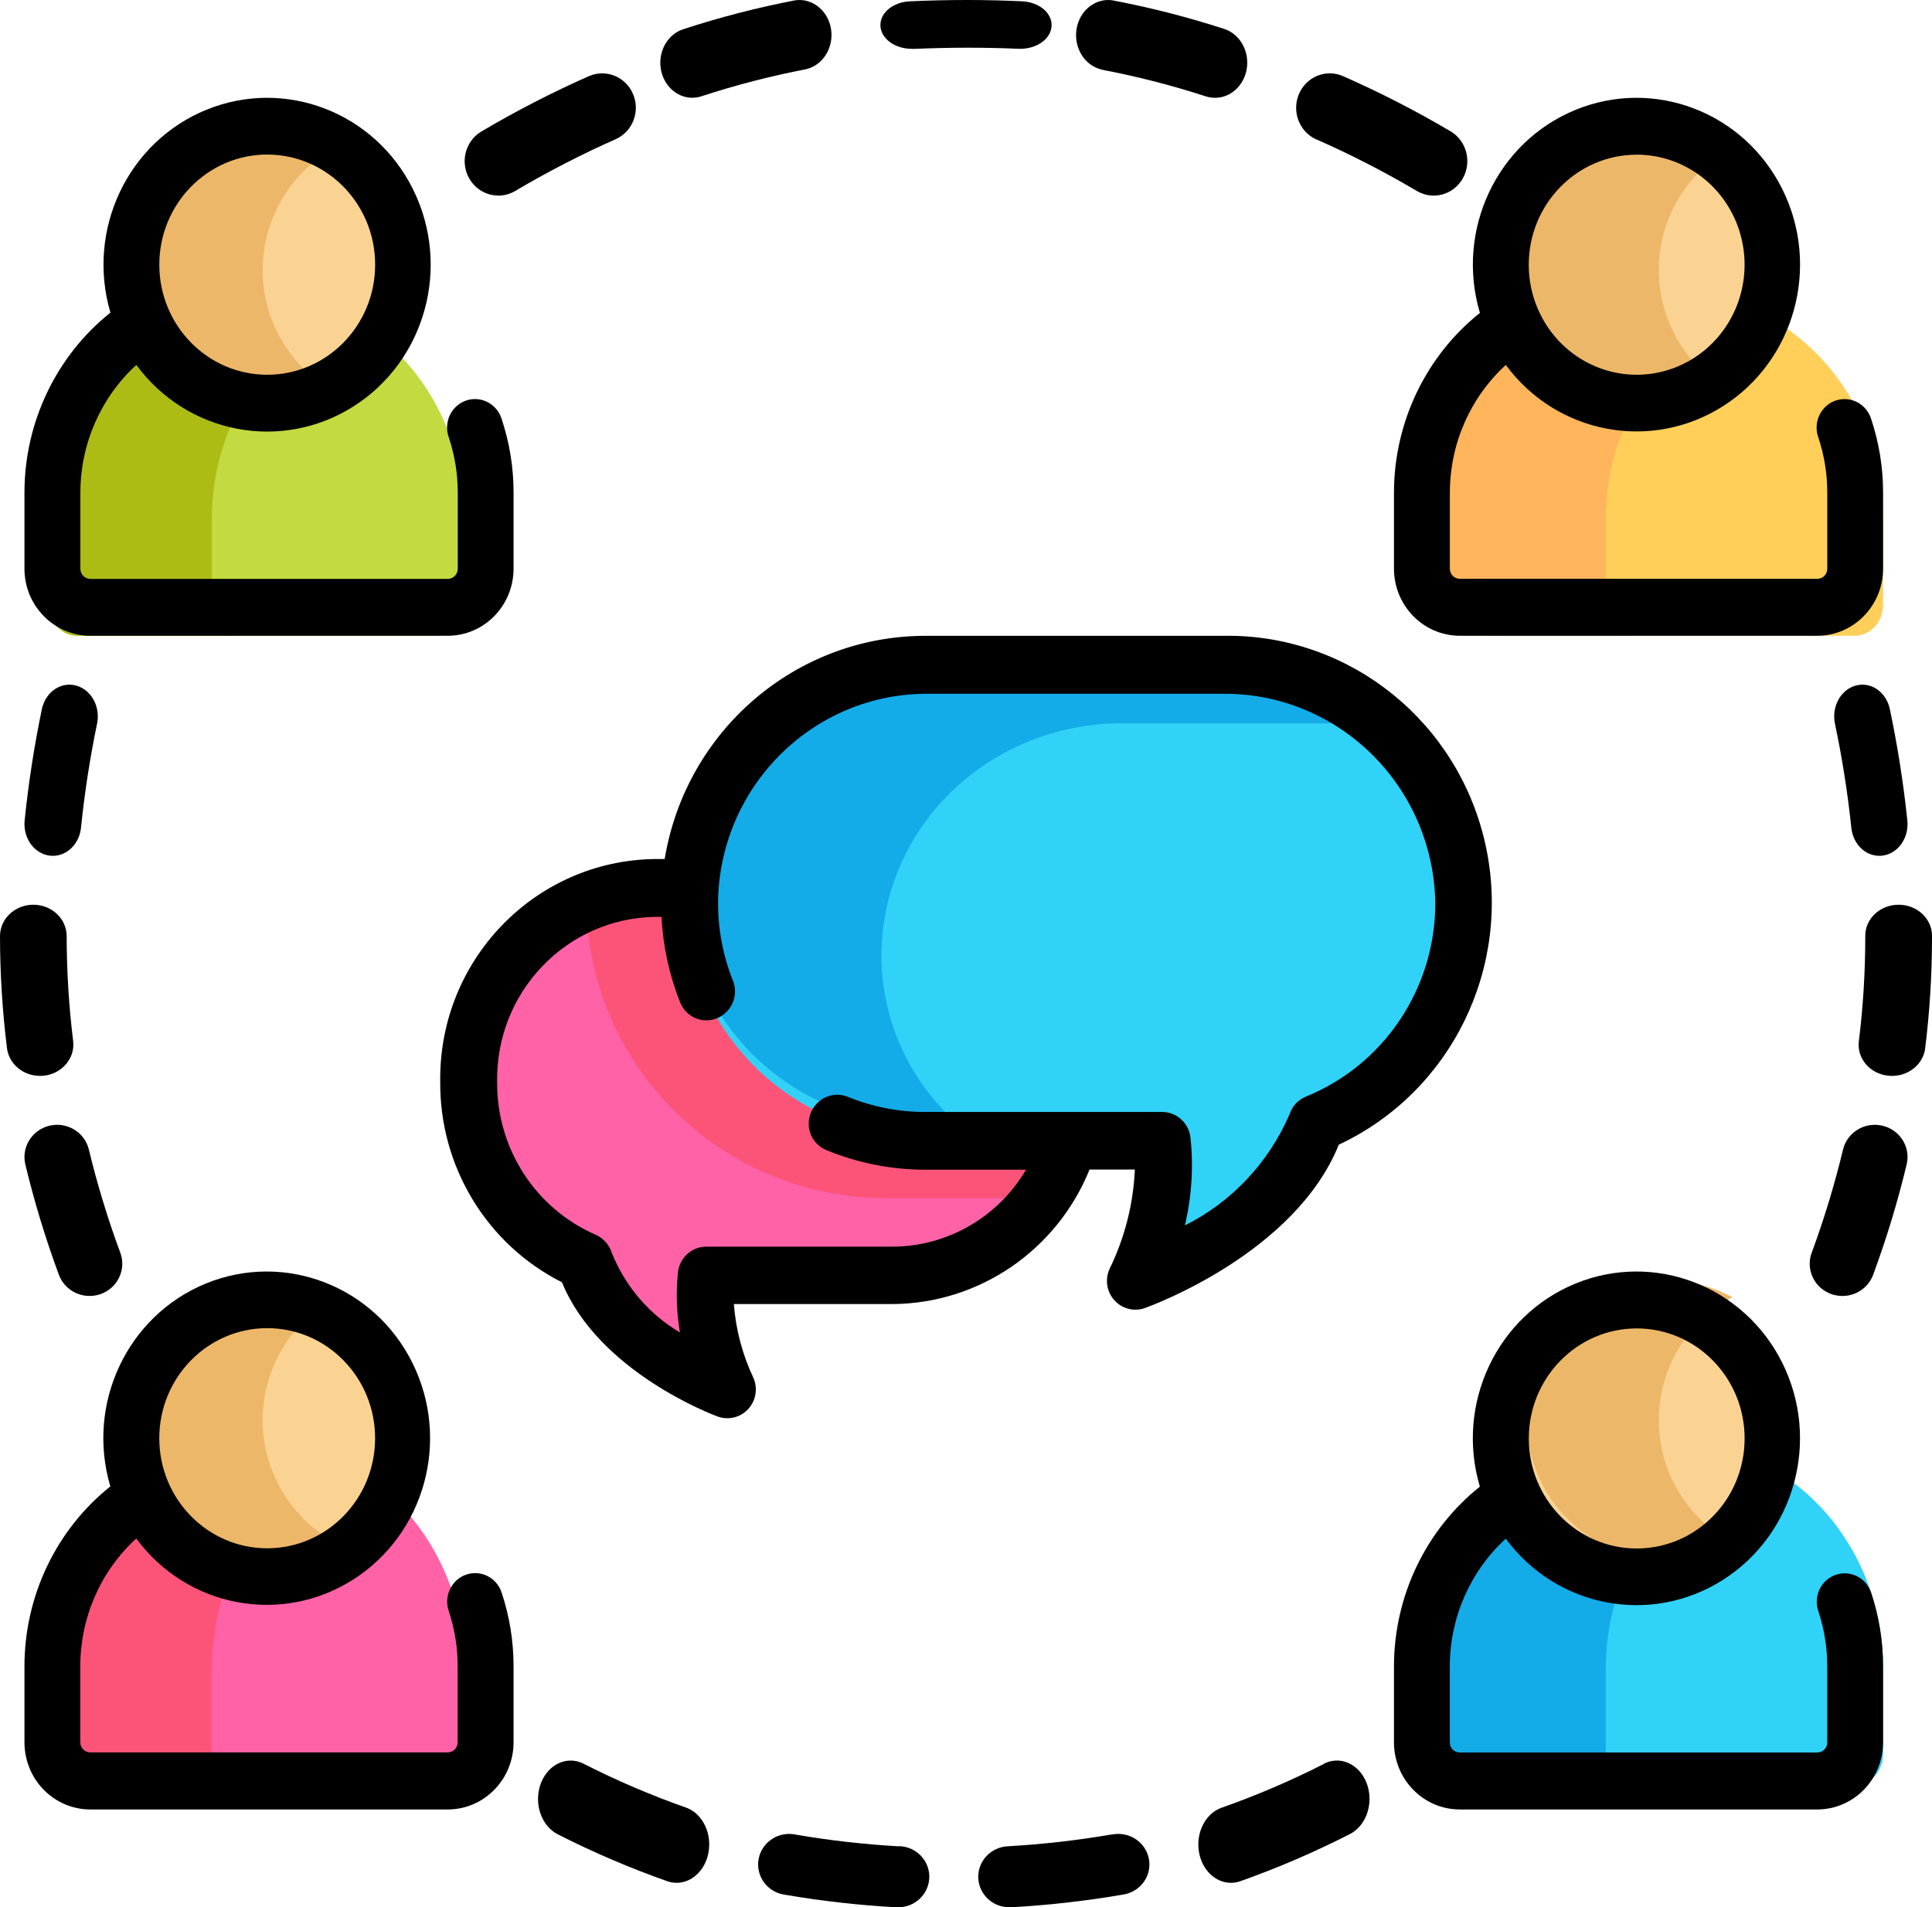 <svg width="79" height="78" viewBox="0 0 79 78" fill="none" xmlns="http://www.w3.org/2000/svg">
<path d="M17.841 26H3.155C2.517 26 2 25.439 2 24.746V21.227C2 16.131 5.805 12 10.498 12V12C12.753 11.999 14.915 12.971 16.51 14.701C18.104 16.432 19 18.779 19 21.227V24.746C19 25.08 18.877 25.399 18.66 25.634C18.442 25.869 18.148 26.001 17.841 26V26Z" fill="#C3DA40"/>
<path d="M27.002 54.815C25.506 53.954 24.355 52.611 23.739 51.012C20.836 49.77 18.969 46.927 19.001 43.799C18.938 39.562 22.354 36.074 26.637 36H36.362C40.619 36.133 44 39.585 44 43.798C44 48.011 40.619 51.463 36.362 51.596H28.826C28.762 52.261 28.788 52.931 28.903 53.588L29.252 55.619C29.275 55.747 29.218 55.876 29.108 55.947C28.998 56.018 28.856 56.018 28.747 55.946L27.002 54.815Z" fill="#FF62A7"/>
<path d="M43.999 44.694C44.06 40.514 40.717 37.073 36.525 37H27.016C25.975 37 24.946 37.224 24 37.657C24.467 44.072 29.839 49.031 36.291 49H42.719C43.559 47.72 44.004 46.223 43.999 44.694V44.694Z" fill="#FC5479"/>
<path d="M47.249 49.543C47.491 48.537 47.564 47.497 47.463 46.467H37.937C34.426 46.53 31.151 44.707 29.362 41.694C27.573 38.681 27.544 34.942 29.288 31.902C31.031 28.863 34.277 26.991 37.788 27H50.101C55.48 26.973 59.887 31.254 59.999 36.617C60.057 40.612 57.652 44.234 53.941 45.741C52.983 47.977 51.265 49.805 49.089 50.903L47.262 51.955C47.147 52.022 47.004 52.014 46.897 51.935C46.791 51.856 46.742 51.721 46.772 51.593L47.249 49.543Z" fill="#31D2F7"/>
<path d="M36.042 39.228C36.004 36.684 37.02 34.231 38.862 32.418C40.705 30.605 43.221 29.583 45.847 29.58H57C55.151 27.921 52.722 26.999 50.201 27H37.833C34.305 26.991 31.044 28.818 29.293 31.784C27.542 34.751 27.571 38.4 29.368 41.34C31.166 44.281 34.455 46.06 37.982 45.998H39.191C37.225 44.257 36.086 41.808 36.042 39.228V39.228Z" fill="#13ACE8"/>
<path d="M75.842 26H61.155C60.517 25.999 60.001 25.438 60 24.746V21.227C60 18.779 60.895 16.433 62.49 14.702C64.084 12.972 66.246 12 68.5 12V12C73.194 12 77 16.131 77 21.227V24.746C77 25.079 76.877 25.398 76.66 25.634C76.443 25.869 76.149 26 75.842 26V26Z" fill="#FFCF59"/>
<path d="M17.843 73H3.155C2.848 73 2.554 72.868 2.338 72.632C2.121 72.397 2 72.078 2 71.745V68.225C2 63.13 5.806 59 10.5 59V59C15.194 59 19 63.13 19 68.225V71.745C19 72.438 18.482 73 17.843 73V73Z" fill="#FF62A7"/>
<path d="M75.842 73H61.155C60.517 72.999 60 72.437 60 71.745V68.225C60 65.779 60.895 63.432 62.49 61.702C64.084 59.972 66.246 59 68.5 59V59C73.194 59 77 63.13 77 68.225V71.745C77 72.078 76.878 72.397 76.661 72.633C76.444 72.868 76.149 73 75.842 73Z" fill="#31D2F7"/>
<path d="M8.661 24.746V21.227C8.661 17.5 10.767 14.139 14 12.707C12.945 12.239 11.813 11.999 10.669 12V12C5.881 12 2 16.131 2 21.227V24.746C2.001 25.439 2.529 26 3.18 26H9.841C9.528 26 9.228 25.869 9.007 25.633C8.785 25.398 8.661 25.079 8.661 24.746Z" fill="#ADBC15"/>
<path d="M65.661 24.746V21.227C65.661 17.5 67.767 14.139 71 12.707C69.945 12.239 68.813 11.999 67.669 12V12C62.881 12 59 16.131 59 21.227V24.746C59.001 25.439 59.529 26 60.179 26H66.841C66.528 26 66.228 25.869 66.007 25.633C65.785 25.398 65.661 25.079 65.661 24.746Z" fill="#FFB55C"/>
<path d="M8.661 71.745V68.225C8.661 64.499 10.767 61.139 14 59.707C12.945 59.239 11.813 58.999 10.669 59V59C5.881 59 2 63.13 2 68.225V71.745C2 72.438 2.528 73 3.18 73H9.841C9.528 73 9.228 72.868 9.007 72.632C8.785 72.397 8.661 72.078 8.661 71.745V71.745Z" fill="#FC5479"/>
<path d="M65.661 71.745V68.225C65.661 64.499 67.767 61.139 71 59.707C69.945 59.239 68.813 58.999 67.669 59V59C62.881 59 59 63.13 59 68.225V71.745C59 72.438 59.528 73 60.179 73H66.841C66.528 73 66.228 72.868 66.007 72.632C65.785 72.397 65.661 72.078 65.661 71.745V71.745Z" fill="#13ACE8"/>
<path d="M10.645 16.478C7.527 16.478 5 13.908 5 10.739C5 7.569 7.527 5 10.645 5C13.763 5 16.29 7.569 16.29 10.739C16.287 13.907 13.761 16.474 10.645 16.478Z" fill="#FAD393"/>
<path d="M67.063 16.478C63.946 16.478 61.418 13.908 61.418 10.739C61.418 7.569 63.946 5 67.063 5C70.181 5 72.708 7.569 72.708 10.739C72.705 13.907 70.179 16.474 67.063 16.478V16.478Z" fill="#FAD393"/>
<path d="M10.645 63.779C7.527 63.779 5 61.209 5 58.04C5 54.87 7.527 52.301 10.645 52.301C13.763 52.301 16.29 54.87 16.29 58.04C16.287 61.208 13.761 63.775 10.645 63.779V63.779Z" fill="#FAD393"/>
<path d="M67.063 63.779C63.946 63.779 61.418 61.209 61.418 58.04C61.418 54.87 63.946 52.301 67.063 52.301C70.181 52.301 72.708 54.87 72.708 58.04C72.705 61.208 70.179 63.775 67.063 63.779V63.779Z" fill="#FAD393"/>
<path d="M10.739 11.041C10.741 8.939 11.899 7.007 13.753 6.012C11.35 4.723 8.37 5.312 6.638 7.417C4.906 9.523 4.906 12.558 6.638 14.664C8.37 16.769 11.35 17.358 13.753 16.069C11.899 15.075 10.741 13.144 10.739 11.041Z" fill="#EDB769"/>
<path d="M67.828 11.041C67.83 8.939 68.988 7.007 70.842 6.012C68.439 4.723 65.459 5.312 63.727 7.417C61.996 9.523 61.996 12.558 63.727 14.664C65.459 16.769 68.439 17.358 70.842 16.069C68.988 15.075 67.83 13.144 67.828 11.041Z" fill="#EDB769"/>
<path d="M10.739 58.08C10.741 55.977 11.899 54.045 13.753 53.051C11.35 51.762 8.37 52.35 6.638 54.456C4.906 56.562 4.906 59.597 6.638 61.702C8.37 63.808 11.35 64.396 13.753 63.108C11.899 62.114 10.741 60.182 10.739 58.08Z" fill="#EDB769"/>
<path d="M67.828 58.08C67.83 55.977 68.988 54.045 70.842 53.051C68.439 51.762 65.459 52.35 63.727 54.456C61.996 56.562 61.996 59.597 63.727 61.702C65.459 63.808 68.439 64.396 70.842 63.108C68.988 62.114 67.83 60.182 67.828 58.08Z" fill="#EDB769"/>
<path d="M20.376 8C20.619 8 20.857 7.935 21.067 7.81C22.393 7.025 23.763 6.319 25.17 5.695C25.868 5.387 26.189 4.559 25.886 3.847C25.584 3.135 24.773 2.808 24.075 3.116C22.569 3.783 21.103 4.538 19.683 5.378C19.146 5.698 18.886 6.345 19.048 6.958C19.21 7.571 19.754 7.997 20.376 7.998V8Z" fill="black"/>
<path d="M45.026 2.845C46.472 3.119 47.902 3.485 49.308 3.941C49.759 4.087 50.248 3.959 50.589 3.606C50.931 3.252 51.073 2.726 50.964 2.227C50.854 1.727 50.509 1.329 50.058 1.183C48.553 0.695 47.023 0.304 45.477 0.011C44.78 -0.082 44.14 0.437 44.02 1.191C43.9 1.946 44.342 2.671 45.026 2.839V2.845Z" fill="black"/>
<path d="M37.29 2H37.367C38.095 1.968 38.834 1.951 39.563 1.951V1.951C40.257 1.951 40.958 1.965 41.647 1.995C42.104 2.015 42.54 1.847 42.791 1.557C43.041 1.266 43.069 0.896 42.862 0.585C42.656 0.275 42.247 0.072 41.79 0.053C41.057 0.019 40.307 0 39.567 0V0C38.779 0 37.991 0.018 37.219 0.053C36.522 0.078 35.98 0.523 36.001 1.052C36.021 1.581 36.595 2.001 37.293 1.996L37.29 2Z" fill="black"/>
<path d="M75.88 28.038C75.264 28.206 74.885 28.904 75.032 29.598C75.328 31.002 75.552 32.424 75.702 33.857C75.771 34.508 76.26 34.999 76.843 35C76.89 35 76.937 34.997 76.984 34.99C77.614 34.907 78.064 34.266 77.992 33.558C77.832 32.024 77.593 30.503 77.276 29.001C77.206 28.664 77.019 28.372 76.757 28.191C76.494 28.01 76.179 27.955 75.88 28.038V28.038Z" fill="black"/>
<path d="M74.081 51.233C73.917 51.675 74.006 52.169 74.313 52.53C74.62 52.89 75.1 53.062 75.57 52.98C76.041 52.898 76.431 52.575 76.594 52.133C77.14 50.656 77.597 49.149 77.964 47.62C78.134 46.912 77.689 46.203 76.97 46.036C76.251 45.868 75.531 46.307 75.361 47.014C75.018 48.444 74.59 49.852 74.081 51.233V51.233Z" fill="black"/>
<path d="M53.832 5.702C55.24 6.323 56.611 7.027 57.939 7.812C58.597 8.2 59.437 7.968 59.816 7.293C60.195 6.618 59.969 5.756 59.311 5.368C57.89 4.53 56.423 3.777 54.917 3.114C54.466 2.916 53.946 2.979 53.552 3.28C53.159 3.582 52.952 4.076 53.01 4.576C53.067 5.076 53.381 5.507 53.832 5.706V5.702Z" fill="black"/>
<path d="M2.022 46.037C1.307 46.208 0.867 46.916 1.036 47.623C1.404 49.151 1.862 50.658 2.408 52.134C2.661 52.818 3.429 53.169 4.122 52.92C4.815 52.67 5.172 51.914 4.919 51.23C4.408 49.852 3.98 48.446 3.635 47.018C3.555 46.676 3.339 46.38 3.036 46.196C2.733 46.012 2.368 45.954 2.022 46.037V46.037Z" fill="black"/>
<path d="M28.311 3.996C28.44 3.996 28.568 3.976 28.691 3.935C30.094 3.476 31.521 3.107 32.963 2.83C33.654 2.667 34.103 1.939 33.98 1.182C33.857 0.424 33.206 -0.092 32.506 0.014C30.962 0.311 29.436 0.706 27.934 1.196C27.311 1.402 26.919 2.074 27.014 2.776C27.109 3.477 27.661 3.998 28.312 4L28.311 3.996Z" fill="black"/>
<path d="M77.635 37C76.881 37 76.271 37.568 76.271 38.269V38.349C76.27 39.764 76.183 41.178 76.009 42.584C75.953 43.035 76.16 43.479 76.551 43.75C76.942 44.02 77.459 44.076 77.906 43.896C78.354 43.715 78.664 43.327 78.72 42.876C78.906 41.374 79 39.863 79 38.35V38.27C79 37.569 78.389 37 77.635 37V37Z" fill="black"/>
<path d="M45.45 75.023C44.048 75.264 42.634 75.424 41.213 75.505C40.52 75.538 39.981 76.108 40.001 76.787C40.02 77.466 40.591 78.005 41.285 78H41.361C42.88 77.914 44.392 77.743 45.891 77.486C46.355 77.426 46.749 77.121 46.916 76.693C47.083 76.264 46.996 75.78 46.69 75.433C46.384 75.085 45.908 74.93 45.45 75.029V75.023Z" fill="black"/>
<path d="M36.766 75.508C35.351 75.429 33.942 75.269 32.546 75.03C32.09 74.93 31.614 75.085 31.309 75.433C31.003 75.781 30.917 76.267 31.084 76.696C31.251 77.126 31.645 77.431 32.109 77.489C33.601 77.745 35.108 77.915 36.62 77.999H36.694C37.395 78.019 37.98 77.475 37.999 76.784C38.019 76.094 37.466 75.519 36.764 75.5L36.766 75.508Z" fill="black"/>
<path d="M28.048 73.922C26.624 73.421 25.226 72.822 23.861 72.129C23.185 71.785 22.401 72.153 22.109 72.95C21.818 73.747 22.13 74.672 22.806 75.016C24.266 75.757 25.762 76.398 27.286 76.934C27.742 77.095 28.237 76.956 28.583 76.57C28.929 76.185 29.074 75.61 28.964 75.064C28.853 74.518 28.504 74.082 28.048 73.922V73.922Z" fill="black"/>
<path d="M2.031 34.992C2.336 35.031 2.643 34.932 2.883 34.717C3.124 34.502 3.279 34.188 3.313 33.845C3.46 32.403 3.682 30.972 3.977 29.559C4.1 28.87 3.714 28.195 3.105 28.035C2.496 27.874 1.883 28.285 1.72 28.963C1.404 30.475 1.166 32.006 1.008 33.549C0.972 33.893 1.06 34.238 1.252 34.509C1.444 34.78 1.725 34.953 2.031 34.992V34.992Z" fill="black"/>
<path d="M54.137 72.137C52.773 72.829 51.375 73.428 49.951 73.929C49.495 74.09 49.146 74.525 49.036 75.07C48.926 75.615 49.072 76.188 49.419 76.573C49.766 76.957 50.26 77.095 50.717 76.934C52.241 76.395 53.736 75.751 55.196 75.007C55.633 74.784 55.936 74.304 55.991 73.748C56.046 73.192 55.844 72.643 55.462 72.309C55.079 71.975 54.574 71.906 54.137 72.129V72.137Z" fill="black"/>
<path d="M1.795 43.992C2.541 43.91 3.076 43.274 2.991 42.571C2.816 41.148 2.728 39.717 2.726 38.284C2.726 37.575 2.117 37 1.365 37V37C1.003 36.999 0.656 37.134 0.4 37.375C0.144 37.616 -1.09441e-06 37.943 0 38.284C0.002 39.815 0.097 41.344 0.285 42.864C0.365 43.511 0.945 43.999 1.636 44C1.689 44 1.742 43.998 1.795 43.992V43.992Z" fill="black"/>
<path fill-rule="evenodd" clip-rule="evenodd" d="M18.314 26H3.692C2.208 26 1.003 24.774 1 23.259V20.147C1.001 17.272 2.297 14.557 4.515 12.785C3.52 9.398 5.225 5.797 8.444 4.487C11.663 3.177 15.329 4.592 16.892 7.748C18.454 10.904 17.396 14.755 14.453 16.621C11.509 18.488 7.656 17.751 5.575 14.924C4.12 16.256 3.288 18.155 3.287 20.149V23.259C3.287 23.487 3.467 23.673 3.691 23.674H18.312C18.536 23.674 18.718 23.488 18.718 23.259V20.152C18.719 19.381 18.595 18.615 18.351 17.886C18.209 17.489 18.288 17.045 18.558 16.725C18.828 16.405 19.247 16.26 19.652 16.344C20.058 16.429 20.387 16.731 20.512 17.133C20.836 18.104 21.001 19.123 21 20.149V23.259C20.997 24.771 19.796 25.997 18.314 26ZM15.34 10.823C15.34 8.337 13.364 6.321 10.927 6.321V6.32C8.49 6.322 6.516 8.337 6.514 10.823C6.514 13.31 8.49 15.326 10.927 15.326C13.364 15.326 15.34 13.31 15.34 10.823Z" fill="black"/>
<path fill-rule="evenodd" clip-rule="evenodd" d="M57 23.257V20.146C57.003 17.276 58.298 14.567 60.514 12.797C59.51 9.413 61.208 5.809 64.425 4.492C67.642 3.175 71.312 4.583 72.88 7.736C74.449 10.888 73.396 14.74 70.455 16.611C67.513 18.481 63.658 17.75 61.573 14.926C60.118 16.256 59.286 18.155 59.285 20.148V23.257C59.285 23.486 59.467 23.671 59.691 23.671H74.312C74.42 23.671 74.523 23.628 74.599 23.55C74.675 23.472 74.718 23.367 74.718 23.257V20.151C74.719 19.381 74.595 18.615 74.351 17.886C74.209 17.49 74.288 17.046 74.558 16.726C74.828 16.406 75.247 16.261 75.652 16.345C76.058 16.43 76.386 16.732 76.512 17.134C76.836 18.105 77.001 19.123 77 20.148V23.257C76.998 24.771 75.795 25.998 74.311 26H59.689C58.205 25.998 57.002 24.771 57 23.257ZM71.001 9.103C70.318 7.421 68.709 6.325 66.924 6.325V6.326C64.488 6.329 62.514 8.341 62.511 10.825C62.511 12.646 63.586 14.287 65.235 14.983C66.884 15.68 68.782 15.295 70.044 14.008C71.306 12.72 71.684 10.785 71.001 9.103Z" fill="black"/>
<path fill-rule="evenodd" clip-rule="evenodd" d="M74.405 64.993C74.539 64.716 74.775 64.504 75.062 64.404C75.349 64.305 75.663 64.326 75.935 64.463C76.207 64.599 76.415 64.841 76.512 65.134C76.836 66.105 77.001 67.123 77 68.148V71.257C76.998 72.771 75.795 73.998 74.311 74H59.689C58.205 73.998 57.002 72.771 57 71.257V68.148C57.002 65.278 58.297 62.568 60.512 60.797C59.509 57.413 61.206 53.809 64.423 52.492C67.64 51.175 71.31 52.583 72.879 55.736C74.447 58.888 73.394 62.74 70.453 64.611C67.512 66.481 63.657 65.75 61.572 62.926C60.117 64.257 59.285 66.155 59.283 68.148V71.257C59.283 71.367 59.326 71.472 59.402 71.55C59.478 71.628 59.582 71.671 59.689 71.671H74.311C74.418 71.671 74.522 71.628 74.598 71.55C74.674 71.472 74.717 71.367 74.717 71.257V68.148C74.717 67.377 74.593 66.612 74.35 65.883C74.252 65.59 74.272 65.27 74.405 64.993ZM71.338 58.827C71.338 56.341 69.362 54.327 66.925 54.327C64.489 54.329 62.515 56.343 62.513 58.827C62.513 61.312 64.488 63.327 66.925 63.327C69.362 63.327 71.338 61.312 71.338 58.827Z" fill="black"/>
<path fill-rule="evenodd" clip-rule="evenodd" d="M18.403 64.986C18.536 64.708 18.772 64.496 19.059 64.397C19.347 64.296 19.663 64.317 19.935 64.455C20.208 64.593 20.416 64.837 20.512 65.131C20.836 66.102 21.001 67.121 21 68.146V71.256C20.998 72.771 19.795 73.998 18.311 74H3.692C2.978 74 2.293 73.71 1.788 73.195C1.283 72.68 1 71.98 1 71.252V68.141C1.002 65.27 2.297 62.559 4.512 60.788C3.51 57.407 5.206 53.806 8.418 52.491C11.631 51.176 15.296 52.583 16.862 55.733C18.429 58.882 17.378 62.73 14.44 64.599C11.503 66.468 7.654 65.739 5.571 62.918C4.116 64.249 3.284 66.148 3.283 68.141V71.252C3.283 71.362 3.326 71.467 3.402 71.544C3.478 71.622 3.581 71.666 3.689 71.666H18.308C18.416 71.666 18.519 71.622 18.595 71.544C18.671 71.467 18.714 71.362 18.714 71.252V68.141C18.715 67.371 18.591 66.605 18.347 65.876C18.249 65.583 18.269 65.263 18.403 64.986ZM15.338 58.817C15.338 56.331 13.362 54.316 10.925 54.316C8.49 54.318 6.516 56.332 6.513 58.817C6.513 61.304 8.489 63.319 10.925 63.319C13.362 63.319 15.338 61.304 15.338 58.817Z" fill="black"/>
<path fill-rule="evenodd" clip-rule="evenodd" d="M37.83 26.003H50.215L50.203 26C55.27 26.001 59.654 29.563 60.746 34.563C61.837 39.564 59.341 44.659 54.744 46.813C52.948 51.262 47.071 53.402 46.813 53.495C46.372 53.651 45.881 53.525 45.567 53.175C45.252 52.826 45.175 52.321 45.371 51.892C45.99 50.624 46.342 49.241 46.405 47.83H44.552C43.214 51.133 40.044 53.302 36.512 53.331H30.008C30.088 54.374 30.357 55.393 30.802 56.337C30.995 56.768 30.914 57.275 30.596 57.623C30.277 57.971 29.783 58.091 29.342 57.929C29.134 57.853 24.473 56.098 22.978 52.44C19.903 50.89 17.971 47.704 18.001 44.231C17.938 39.277 21.855 35.206 26.757 35.131H27.179C28.048 29.869 32.551 26.01 37.83 26.003ZM52.733 45.563C52.839 45.237 53.083 44.975 53.399 44.848H53.397C56.587 43.553 58.68 40.433 58.69 36.96C58.628 32.198 54.79 28.371 50.077 28.372H37.952C33.318 28.348 29.509 32.061 29.364 36.742C29.339 37.894 29.545 39.039 29.97 40.108C30.145 40.542 30.046 41.039 29.718 41.371L29.701 41.389C29.426 41.666 29.031 41.785 28.651 41.706C28.27 41.626 27.955 41.358 27.811 40.993C27.367 39.878 27.109 38.697 27.049 37.497H26.758C23.142 37.571 20.267 40.589 20.329 44.244C20.302 46.957 21.889 49.422 24.355 50.495C24.677 50.638 24.922 50.915 25.024 51.255C25.573 52.614 26.55 53.753 27.804 54.493C27.663 53.678 27.637 52.846 27.724 52.023C27.792 51.43 28.29 50.983 28.881 50.984H36.52C38.752 50.968 40.813 49.774 41.954 47.836H37.83C36.445 47.835 35.074 47.563 33.791 47.035C33.432 46.889 33.168 46.57 33.09 46.186C33.013 45.802 33.13 45.404 33.404 45.127L33.42 45.111C33.75 44.779 34.244 44.68 34.675 44.858C35.678 45.267 36.749 45.476 37.83 45.475H47.522C48.117 45.476 48.616 45.93 48.68 46.528C48.806 47.728 48.729 48.942 48.45 50.116C50.365 49.157 51.882 47.544 52.733 45.563Z" fill="black"/>
</svg>
